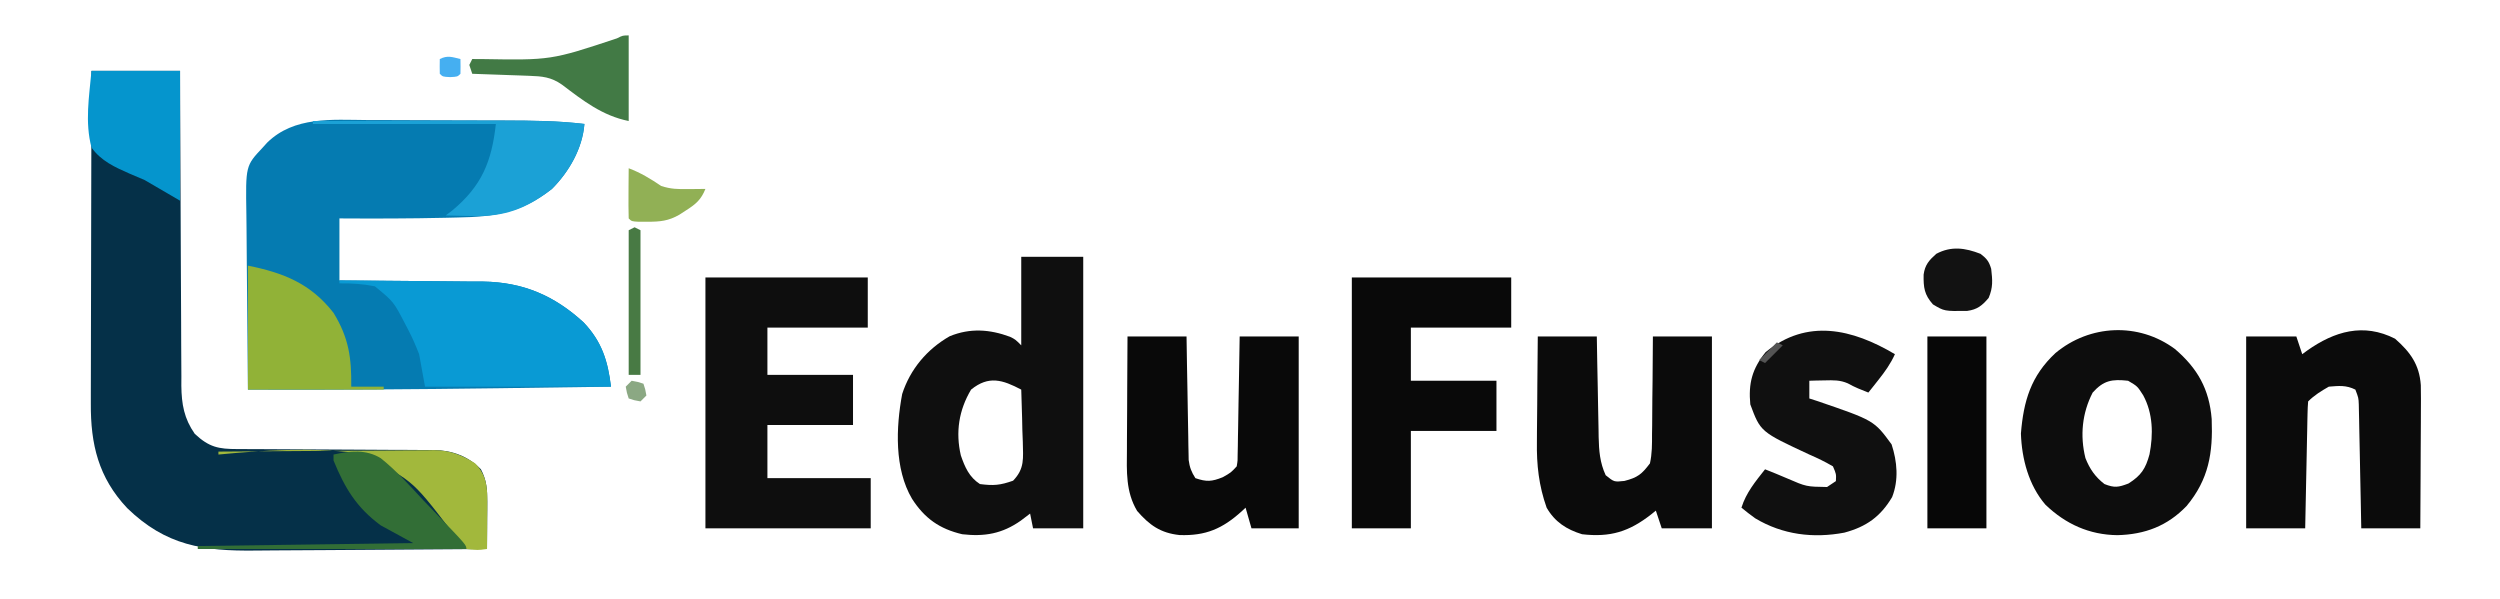 <?xml version="1.0" encoding="UTF-8"?>
<svg version="1.1" xmlns="http://www.w3.org/2000/svg" width="847" height="203">
<path d="M0 0 C1.775 0.003 3.551 0.005 5.326 0.006 C9.034 0.01 12.741 0.025 16.448 0.047 C21.173 0.075 25.898 0.086 30.623 0.091 C35.165 0.096 39.708 0.11 44.25 0.125 C45.529 0.128 45.529 0.128 46.833 0.131 C55.835 0.156 64.74 0.251 73.691 1.328 C73.038 9.61 68.484 17.536 62.691 23.328 C52.374 31.388 43.48 32.809 30.629 33.016 C29.207 33.048 27.785 33.082 26.363 33.117 C14.473 33.389 2.585 33.406 -9.309 33.328 C-9.309 40.258 -9.309 47.188 -9.309 54.328 C-6.714 54.342 -6.714 54.342 -4.067 54.356 C1.689 54.392 7.444 54.446 13.199 54.512 C16.684 54.551 20.169 54.584 23.654 54.599 C27.673 54.617 31.692 54.667 35.711 54.719 C36.945 54.72 38.178 54.721 39.45 54.722 C52.97 54.948 63.496 59.469 73.441 68.578 C79.543 75.006 81.704 81.749 82.691 90.328 C70.816 90.501 58.941 90.667 47.066 90.828 C45.754 90.846 45.754 90.846 44.414 90.864 C16.171 91.245 -12.062 91.436 -40.309 91.328 C-40.425 81.818 -40.513 72.308 -40.568 62.797 C-40.594 58.381 -40.629 53.964 -40.686 49.548 C-40.74 45.281 -40.77 41.015 -40.783 36.749 C-40.792 35.125 -40.81 33.502 -40.837 31.878 C-41.1 15.491 -41.1 15.491 -35.309 9.328 C-34.806 8.772 -34.304 8.216 -33.786 7.643 C-24.642 -1.294 -11.877 -0.09 0 0 Z " fill="#057BB1" transform="translate(124.309,40.672)"/>
<path d="M0 0 C9.9 0 19.8 0 30 0 C30.009 3.442 30.019 6.884 30.028 10.43 C30.062 21.809 30.117 33.189 30.184 44.568 C30.224 51.466 30.256 58.365 30.271 65.263 C30.285 71.922 30.321 78.581 30.368 85.24 C30.383 87.779 30.391 90.318 30.392 92.857 C30.394 96.417 30.421 99.975 30.454 103.535 C30.449 104.582 30.444 105.628 30.439 106.707 C30.528 112.954 31.358 117.809 35 123 C39.862 127.515 43.001 128.147 49.444 128.142 C50.212 128.145 50.979 128.149 51.77 128.152 C53.441 128.16 55.112 128.165 56.783 128.169 C59.431 128.176 62.08 128.191 64.729 128.21 C72.261 128.262 79.794 128.31 87.327 128.326 C91.933 128.336 96.538 128.365 101.144 128.407 C102.896 128.42 104.648 128.425 106.4 128.422 C108.86 128.42 111.319 128.442 113.78 128.47 C114.496 128.463 115.212 128.457 115.95 128.45 C122.122 128.563 127.585 130.507 131.938 135 C133.862 138.622 134.122 141.923 134.098 145.984 C134.094 146.919 134.091 147.854 134.088 148.816 C134.08 149.784 134.071 150.753 134.062 151.75 C134.058 152.734 134.053 153.717 134.049 154.73 C134.037 157.154 134.021 159.577 134 162 C121.447 162.116 108.894 162.205 96.341 162.259 C90.511 162.285 84.681 162.32 78.851 162.377 C73.216 162.432 67.582 162.461 61.947 162.474 C59.806 162.484 57.665 162.501 55.524 162.529 C37.92 162.743 25.195 160.878 12.07 148.125 C2.336 137.764 -0.314 126.523 -0.227 112.731 C-0.227 111.51 -0.228 110.29 -0.228 109.033 C-0.227 105.705 -0.217 102.377 -0.203 99.049 C-0.19 95.564 -0.189 92.08 -0.187 88.595 C-0.181 82.004 -0.164 75.414 -0.144 68.823 C-0.122 61.316 -0.111 53.81 -0.101 46.303 C-0.08 30.869 -0.043 15.434 0 0 Z " fill="#053048" transform="translate(31,24)"/>
<path d="M0 0 C6.93 0 13.86 0 21 0 C21 30.36 21 60.72 21 92 C15.39 92 9.78 92 4 92 C3.67 90.35 3.34 88.7 3 87 C1.453 88.176 1.453 88.176 -0.125 89.375 C-6.424 93.813 -12.401 94.873 -20 94 C-27.685 92.19 -32.736 88.628 -37 82 C-43.017 71.823 -42.463 57.8 -40.34 46.48 C-37.625 38.076 -31.9 31.287 -24.23 26.91 C-17.305 24.084 -10.671 24.558 -3.777 27.113 C-2 28 -2 28 0 30 C0 20.1 0 10.2 0 0 Z M-17 45 C-21.126 51.926 -22.303 59.386 -20.469 67.289 C-19.092 71.284 -17.638 74.64 -14 77 C-9.355 77.599 -7.167 77.412 -2.766 75.859 C1.23 71.728 0.614 68.273 0.527 62.695 C0.477 61.393 0.427 60.091 0.375 58.75 C0.348 57.433 0.321 56.115 0.293 54.758 C0.222 51.504 0.124 48.253 0 45 C-6.331 41.671 -11.027 40.157 -17 45 Z " fill="#0F0F0F" transform="translate(346,87)"/>
<path d="M0 0 C18.15 0 36.3 0 55 0 C55 5.61 55 11.22 55 17 C43.78 17 32.56 17 21 17 C21 22.28 21 27.56 21 33 C30.57 33 40.14 33 50 33 C50 38.61 50 44.22 50 50 C40.43 50 30.86 50 21 50 C21 55.94 21 61.88 21 68 C32.55 68 44.1 68 56 68 C56 73.61 56 79.22 56 85 C37.52 85 19.04 85 0 85 C0 56.95 0 28.9 0 0 Z " fill="#0E0E0E" transform="translate(239,94)"/>
<path d="M0 0 C7.675 6.551 11.629 13.603 12.445 23.719 C12.894 35.193 11.488 44.106 3.938 53.188 C-2.589 59.973 -10.186 62.829 -19.5 63.062 C-28.981 62.959 -37.04 59.311 -43.875 52.75 C-49.541 46.169 -51.91 37.206 -52.188 28.625 C-51.296 17.576 -48.787 9.111 -40.5 1.375 C-28.878 -8.32 -12.325 -9.141 0 0 Z M-27.875 14.75 C-31.453 21.66 -32.214 29.325 -30.336 36.934 C-28.905 40.591 -26.985 43.371 -23.875 45.75 C-20.488 47.087 -19.186 46.868 -15.75 45.562 C-11.443 42.847 -9.938 40.532 -8.625 35.688 C-7.31 28.924 -7.419 21.85 -10.75 15.688 C-12.724 12.598 -12.724 12.598 -15.875 10.75 C-21.33 10.144 -24.158 10.62 -27.875 14.75 Z " fill="#0D0D0D" transform="translate(736.875,118.25)"/>
<path d="M0 0 C6.6 0 13.2 0 20 0 C20.049 2.89 20.098 5.78 20.148 8.758 C20.203 11.568 20.26 14.378 20.317 17.188 C20.356 19.135 20.39 21.083 20.422 23.03 C20.468 25.836 20.526 28.64 20.586 31.445 C20.597 32.311 20.609 33.177 20.621 34.069 C20.733 38.709 21.028 42.709 23 47 C25.867 49.323 25.867 49.323 29.375 48.938 C33.847 47.781 35.215 46.676 38 43 C38.736 39.703 38.722 36.474 38.707 33.105 C38.722 32.158 38.737 31.211 38.753 30.235 C38.796 27.219 38.805 24.204 38.812 21.188 C38.836 19.139 38.861 17.09 38.889 15.041 C38.956 10.027 38.977 5.015 39 0 C45.6 0 52.2 0 59 0 C59 21.45 59 42.9 59 65 C53.39 65 47.78 65 42 65 C41.34 63.02 40.68 61.04 40 59 C39.492 59.41 38.984 59.82 38.461 60.242 C30.94 66.13 24.596 68.102 15 67 C9.742 65.382 5.774 62.829 3 58 C0.352 50.507 -0.419 43.544 -0.293 35.645 C-0.289 34.617 -0.284 33.589 -0.28 32.53 C-0.263 29.291 -0.226 26.052 -0.188 22.812 C-0.172 20.598 -0.159 18.384 -0.146 16.17 C-0.116 10.78 -0.057 5.39 0 0 Z " fill="#0B0B0B" transform="translate(521,114)"/>
<path d="M0 0 C5.15 4.522 8.253 8.738 8.734 15.756 C8.794 18.837 8.787 21.911 8.758 24.992 C8.755 26.116 8.752 27.239 8.749 28.397 C8.738 31.973 8.713 35.549 8.688 39.125 C8.677 41.555 8.668 43.984 8.66 46.414 C8.638 52.359 8.604 58.305 8.562 64.25 C1.962 64.25 -4.638 64.25 -11.438 64.25 C-11.498 61.109 -11.559 57.967 -11.621 54.73 C-11.683 51.692 -11.746 48.654 -11.81 45.616 C-11.853 43.502 -11.895 41.389 -11.935 39.275 C-11.993 36.239 -12.056 33.204 -12.121 30.168 C-12.138 29.221 -12.155 28.274 -12.172 27.298 C-12.202 25.977 -12.202 25.977 -12.232 24.63 C-12.255 23.467 -12.255 23.467 -12.279 22.281 C-12.371 20.047 -12.371 20.047 -13.438 17.25 C-16.547 15.695 -19 15.964 -22.438 16.25 C-25.046 17.747 -27.308 19.12 -29.438 21.25 C-29.559 22.6 -29.615 23.956 -29.643 25.311 C-29.663 26.172 -29.683 27.032 -29.703 27.919 C-29.728 29.322 -29.728 29.322 -29.754 30.754 C-29.775 31.707 -29.795 32.66 -29.817 33.642 C-29.882 36.699 -29.941 39.756 -30 42.812 C-30.043 44.88 -30.087 46.947 -30.131 49.014 C-30.239 54.092 -30.338 59.171 -30.438 64.25 C-37.038 64.25 -43.638 64.25 -50.438 64.25 C-50.438 42.8 -50.438 21.35 -50.438 -0.75 C-44.828 -0.75 -39.218 -0.75 -33.438 -0.75 C-32.778 1.23 -32.117 3.21 -31.438 5.25 C-30.881 4.84 -30.324 4.43 -29.75 4.008 C-20.535 -2.499 -10.689 -5.442 0 0 Z " fill="#0B0B0B" transform="translate(811.438,114.75)"/>
<path d="M0 0 C6.6 0 13.2 0 20 0 C20.049 3.13 20.098 6.26 20.148 9.484 C20.202 12.516 20.26 15.548 20.317 18.579 C20.356 20.686 20.391 22.793 20.422 24.899 C20.468 27.928 20.526 30.956 20.586 33.984 C20.597 34.926 20.609 35.868 20.621 36.838 C20.641 37.719 20.661 38.6 20.681 39.507 C20.694 40.28 20.708 41.052 20.722 41.849 C21.04 44.31 21.651 45.919 23 48 C26.78 49.289 28.528 49.191 32.25 47.688 C35.022 46.134 35.022 46.134 37 44 C37.33 42.022 37.33 42.022 37.319 39.734 C37.339 38.853 37.359 37.972 37.379 37.065 C37.391 36.113 37.402 35.161 37.414 34.18 C37.433 33.206 37.453 32.232 37.473 31.229 C37.533 28.111 37.579 24.993 37.625 21.875 C37.663 19.764 37.702 17.654 37.742 15.543 C37.84 10.362 37.92 5.181 38 0 C44.6 0 51.2 0 58 0 C58 21.45 58 42.9 58 65 C52.72 65 47.44 65 42 65 C41.34 62.69 40.68 60.38 40 58 C39.576 58.398 39.152 58.797 38.715 59.207 C32.18 65.11 26.53 67.581 17.645 67.277 C11.144 66.596 7.398 63.868 3.262 59.109 C-0.618 52.623 -0.267 45.699 -0.195 38.379 C-0.192 37.279 -0.19 36.179 -0.187 35.046 C-0.176 31.551 -0.15 28.057 -0.125 24.562 C-0.115 22.186 -0.106 19.809 -0.098 17.432 C-0.076 11.621 -0.041 5.811 0 0 Z " fill="#090909" transform="translate(382,114)"/>
<path d="M0 0 C17.82 0 35.64 0 54 0 C54 5.61 54 11.22 54 17 C42.78 17 31.56 17 20 17 C20 22.94 20 28.88 20 35 C29.57 35 39.14 35 49 35 C49 40.61 49 46.22 49 52 C39.43 52 29.86 52 20 52 C20 62.89 20 73.78 20 85 C13.4 85 6.8 85 0 85 C0 56.95 0 28.9 0 0 Z " fill="#090909" transform="translate(458,94)"/>
<path d="M0 0 C-1.491 3.283 -3.386 5.931 -5.625 8.75 C-6.257 9.549 -6.888 10.348 -7.539 11.172 C-8.021 11.775 -8.503 12.378 -9 13 C-11.402 12.066 -13.713 11.164 -15.953 9.883 C-18.646 8.721 -20.831 8.806 -23.75 8.875 C-24.735 8.893 -25.72 8.911 -26.734 8.93 C-27.856 8.964 -27.856 8.964 -29 9 C-29 10.98 -29 12.96 -29 15 C-28.154 15.272 -27.309 15.544 -26.438 15.824 C-7.059 22.452 -7.059 22.452 -1.125 30.562 C0.776 36.372 1.327 42.626 -0.949 48.414 C-4.895 55.061 -9.712 58.464 -17.133 60.457 C-27.669 62.452 -38.023 61.175 -47.305 55.621 C-48.92 54.482 -50.47 53.252 -52 52 C-50.41 46.911 -47.255 43.125 -44 39 C-41.496 39.991 -39.005 40.998 -36.535 42.07 C-30.016 44.888 -30.016 44.888 -23 45 C-22.01 44.34 -21.02 43.68 -20 43 C-19.872 40.615 -19.872 40.615 -21 38 C-23.668 36.439 -26.179 35.223 -29 34 C-45.531 26.311 -45.531 26.311 -49 17 C-49.672 9.942 -48.4 4.949 -43.812 -0.688 C-29.798 -12.21 -14.402 -8.56 0 0 Z " fill="#101010" transform="translate(642,120)"/>
<path d="M0 0 C7.503 0.038 15.005 0.098 22.508 0.184 C25.993 0.223 29.478 0.255 32.963 0.271 C36.982 0.289 41 0.339 45.02 0.391 C46.253 0.392 47.487 0.393 48.758 0.394 C62.279 0.62 72.805 5.141 82.75 14.25 C88.935 20.766 90.894 27.152 92 36 C71.21 36 50.42 36 29 36 C28.34 32.37 27.68 28.74 27 25 C25.858 22.09 24.752 19.487 23.312 16.75 C22.955 16.065 22.598 15.381 22.229 14.676 C18.354 7.206 18.354 7.206 12 2 C7.977 1.19 4.098 0.953 0 1 C0 0.67 0 0.34 0 0 Z " fill="#099AD4" transform="translate(115,95)"/>
<path d="M0 0 C6.6 0 13.2 0 20 0 C20 21.45 20 42.9 20 65 C13.4 65 6.8 65 0 65 C0 43.55 0 22.1 0 0 Z " fill="#070707" transform="translate(653,114)"/>
<path d="M0 0 C12.069 2.414 21.305 6.106 29 16 C34.171 24.447 35.13 31.237 35 41 C38.63 41 42.26 41 46 41 C46 41.33 46 41.66 46 42 C30.82 42 15.64 42 0 42 C0 28.14 0 14.28 0 0 Z " fill="#91B237" transform="translate(84,90)"/>
<path d="M0 0 C9.9 0 19.8 0 30 0 C30 14.52 30 29.04 30 44 C26.04 41.69 22.08 39.38 18 37 C16.314 36.282 14.628 35.564 12.891 34.824 C7.898 32.63 3.246 30.535 0 26 C-2.269 17.369 -0.804 8.802 0 0 Z " fill="#0595CD" transform="translate(31,24)"/>
<path d="M0 0 C10.371 -0.023 20.742 -0.041 31.113 -0.052 C35.93 -0.057 40.747 -0.064 45.563 -0.075 C50.219 -0.086 54.874 -0.092 59.53 -0.095 C61.298 -0.097 63.067 -0.1 64.836 -0.106 C73.943 -0.133 82.944 -0.117 92 1 C91.346 9.282 86.792 17.208 81 23 C72.389 29.727 64.895 32.514 54 32.188 C53.13 32.174 52.26 32.16 51.363 32.146 C49.242 32.112 47.121 32.058 45 32 C45.74 31.438 46.48 30.876 47.242 30.297 C57.236 21.973 60.583 13.754 62 1 C41.54 1 21.08 1 0 1 C0 0.67 0 0.34 0 0 Z " fill="#1BA1D6" transform="translate(106,41)"/>
<path d="M0 0 C10.162 -0.093 20.324 -0.164 30.486 -0.207 C35.206 -0.228 39.925 -0.256 44.644 -0.302 C49.202 -0.345 53.76 -0.369 58.319 -0.38 C60.054 -0.387 61.789 -0.401 63.524 -0.423 C65.963 -0.452 68.401 -0.456 70.84 -0.454 C71.905 -0.476 71.905 -0.476 72.991 -0.498 C78.442 -0.453 82.479 1.115 87 4 C90.742 7.863 91.129 11.765 91.098 16.984 C91.093 18.386 91.093 18.386 91.088 19.816 C91.075 21.269 91.075 21.269 91.062 22.75 C91.058 23.734 91.053 24.717 91.049 25.73 C91.037 28.154 91.021 30.577 91 33 C87.85 33.422 87.85 33.422 84 33 C81.793 30.769 80.177 28.789 78.398 26.254 C65.318 9.175 65.318 9.175 46.361 0.434 C31.037 -1.46 15.329 -0.45 0 1 C0 0.67 0 0.34 0 0 Z " fill="#A2B83C" transform="translate(74,153)"/>
<path d="M0 0 C5.589 -1.22 11.034 -1.843 16.035 1.264 C21.298 5.486 25.809 10.49 30.375 15.438 C31.801 16.926 33.231 18.411 34.664 19.893 C45 30.656 45 30.656 45 32 C14.97 32 -15.06 32 -46 32 C-46 31.67 -46 31.34 -46 31 C-21.91 30.67 2.18 30.34 27 30 C23.37 28.02 19.74 26.04 16 24 C7.753 17.923 3.8 11.311 0 2 C0 1.34 0 0.68 0 0 Z " fill="#326E36" transform="translate(113,154)"/>
<path d="M0 0 C0 9.57 0 19.14 0 29 C-8.902 27.22 -15.465 22.092 -22.617 16.672 C-26.329 14.068 -29.337 13.841 -33.762 13.684 C-35.439 13.621 -35.439 13.621 -37.15 13.557 C-38.318 13.517 -39.485 13.478 -40.688 13.438 C-42.456 13.373 -42.456 13.373 -44.26 13.307 C-47.173 13.2 -50.086 13.098 -53 13 C-53.33 12.01 -53.66 11.02 -54 10 C-53.67 9.34 -53.34 8.68 -53 8 C-52.084 8.001 -51.168 8.002 -50.225 8.003 C-26.343 8.411 -26.343 8.411 -4 1 C-2 0 -2 0 0 0 Z " fill="#427A45" transform="translate(213,12)"/>
<path d="M0 0 C2.085 1.591 2.87 2.562 3.617 5.086 C4.048 8.914 4.285 11.33 2.75 14.938 C0.55 17.53 -1.109 18.881 -4.523 19.336 C-12.263 19.442 -12.263 19.442 -16.125 17.125 C-19.044 13.817 -19.35 11.465 -19.277 7.035 C-18.827 3.729 -17.445 2.188 -15 0 C-9.934 -2.709 -5.211 -2.035 0 0 Z " fill="#121212" transform="translate(671,86)"/>
<path d="M0 0 C4.09 1.546 7.373 3.556 11 6 C14.285 7.095 16.737 7.1 20.188 7.062 C21.274 7.053 22.361 7.044 23.48 7.035 C24.312 7.024 25.143 7.012 26 7 C24.554 10.604 22.809 12.114 19.562 14.188 C18.78 14.697 17.998 15.206 17.191 15.73 C13.492 17.874 10.574 18.136 6.375 18.125 C5.393 18.128 4.41 18.13 3.398 18.133 C1 18 1 18 0 17 C-0.073 14.137 -0.092 11.299 -0.062 8.438 C-0.058 7.631 -0.053 6.825 -0.049 5.994 C-0.037 3.996 -0.019 1.998 0 0 Z " fill="#91B055" transform="translate(213,57)"/>
<path d="M0 0 C0.66 0.33 1.32 0.66 2 1 C2 17.17 2 33.34 2 50 C0.68 50 -0.64 50 -2 50 C-2 33.83 -2 17.66 -2 1 C-1.34 0.67 -0.68 0.34 0 0 Z " fill="#487A44" transform="translate(215,77)"/>
<path d="M0 0 C0.043 1.666 0.041 3.334 0 5 C-1 6 -1 6 -3.5 6.125 C-6 6 -6 6 -7 5 C-7.041 3.334 -7.043 1.666 -7 0 C-4.333 -1.333 -2.833 -0.671 0 0 Z " fill="#45AFF1" transform="translate(156,20)"/>
<path d="M0 0 C2.125 0.375 2.125 0.375 4 1 C4.625 2.875 4.625 2.875 5 5 C4.34 5.66 3.68 6.32 3 7 C0.875 6.625 0.875 6.625 -1 6 C-1.625 4.125 -1.625 4.125 -2 2 C-1.34 1.34 -0.68 0.68 0 0 Z " fill="#8BA883" transform="translate(214,129)"/>
<path d="M0 0 C0.66 0.33 1.32 0.66 2 1 C0.02 2.98 -1.96 4.96 -4 7 C-4.66 6.67 -5.32 6.34 -6 6 C-4 4 -2 2 0 0 Z " fill="#545454" transform="translate(602,116)"/>
</svg>
